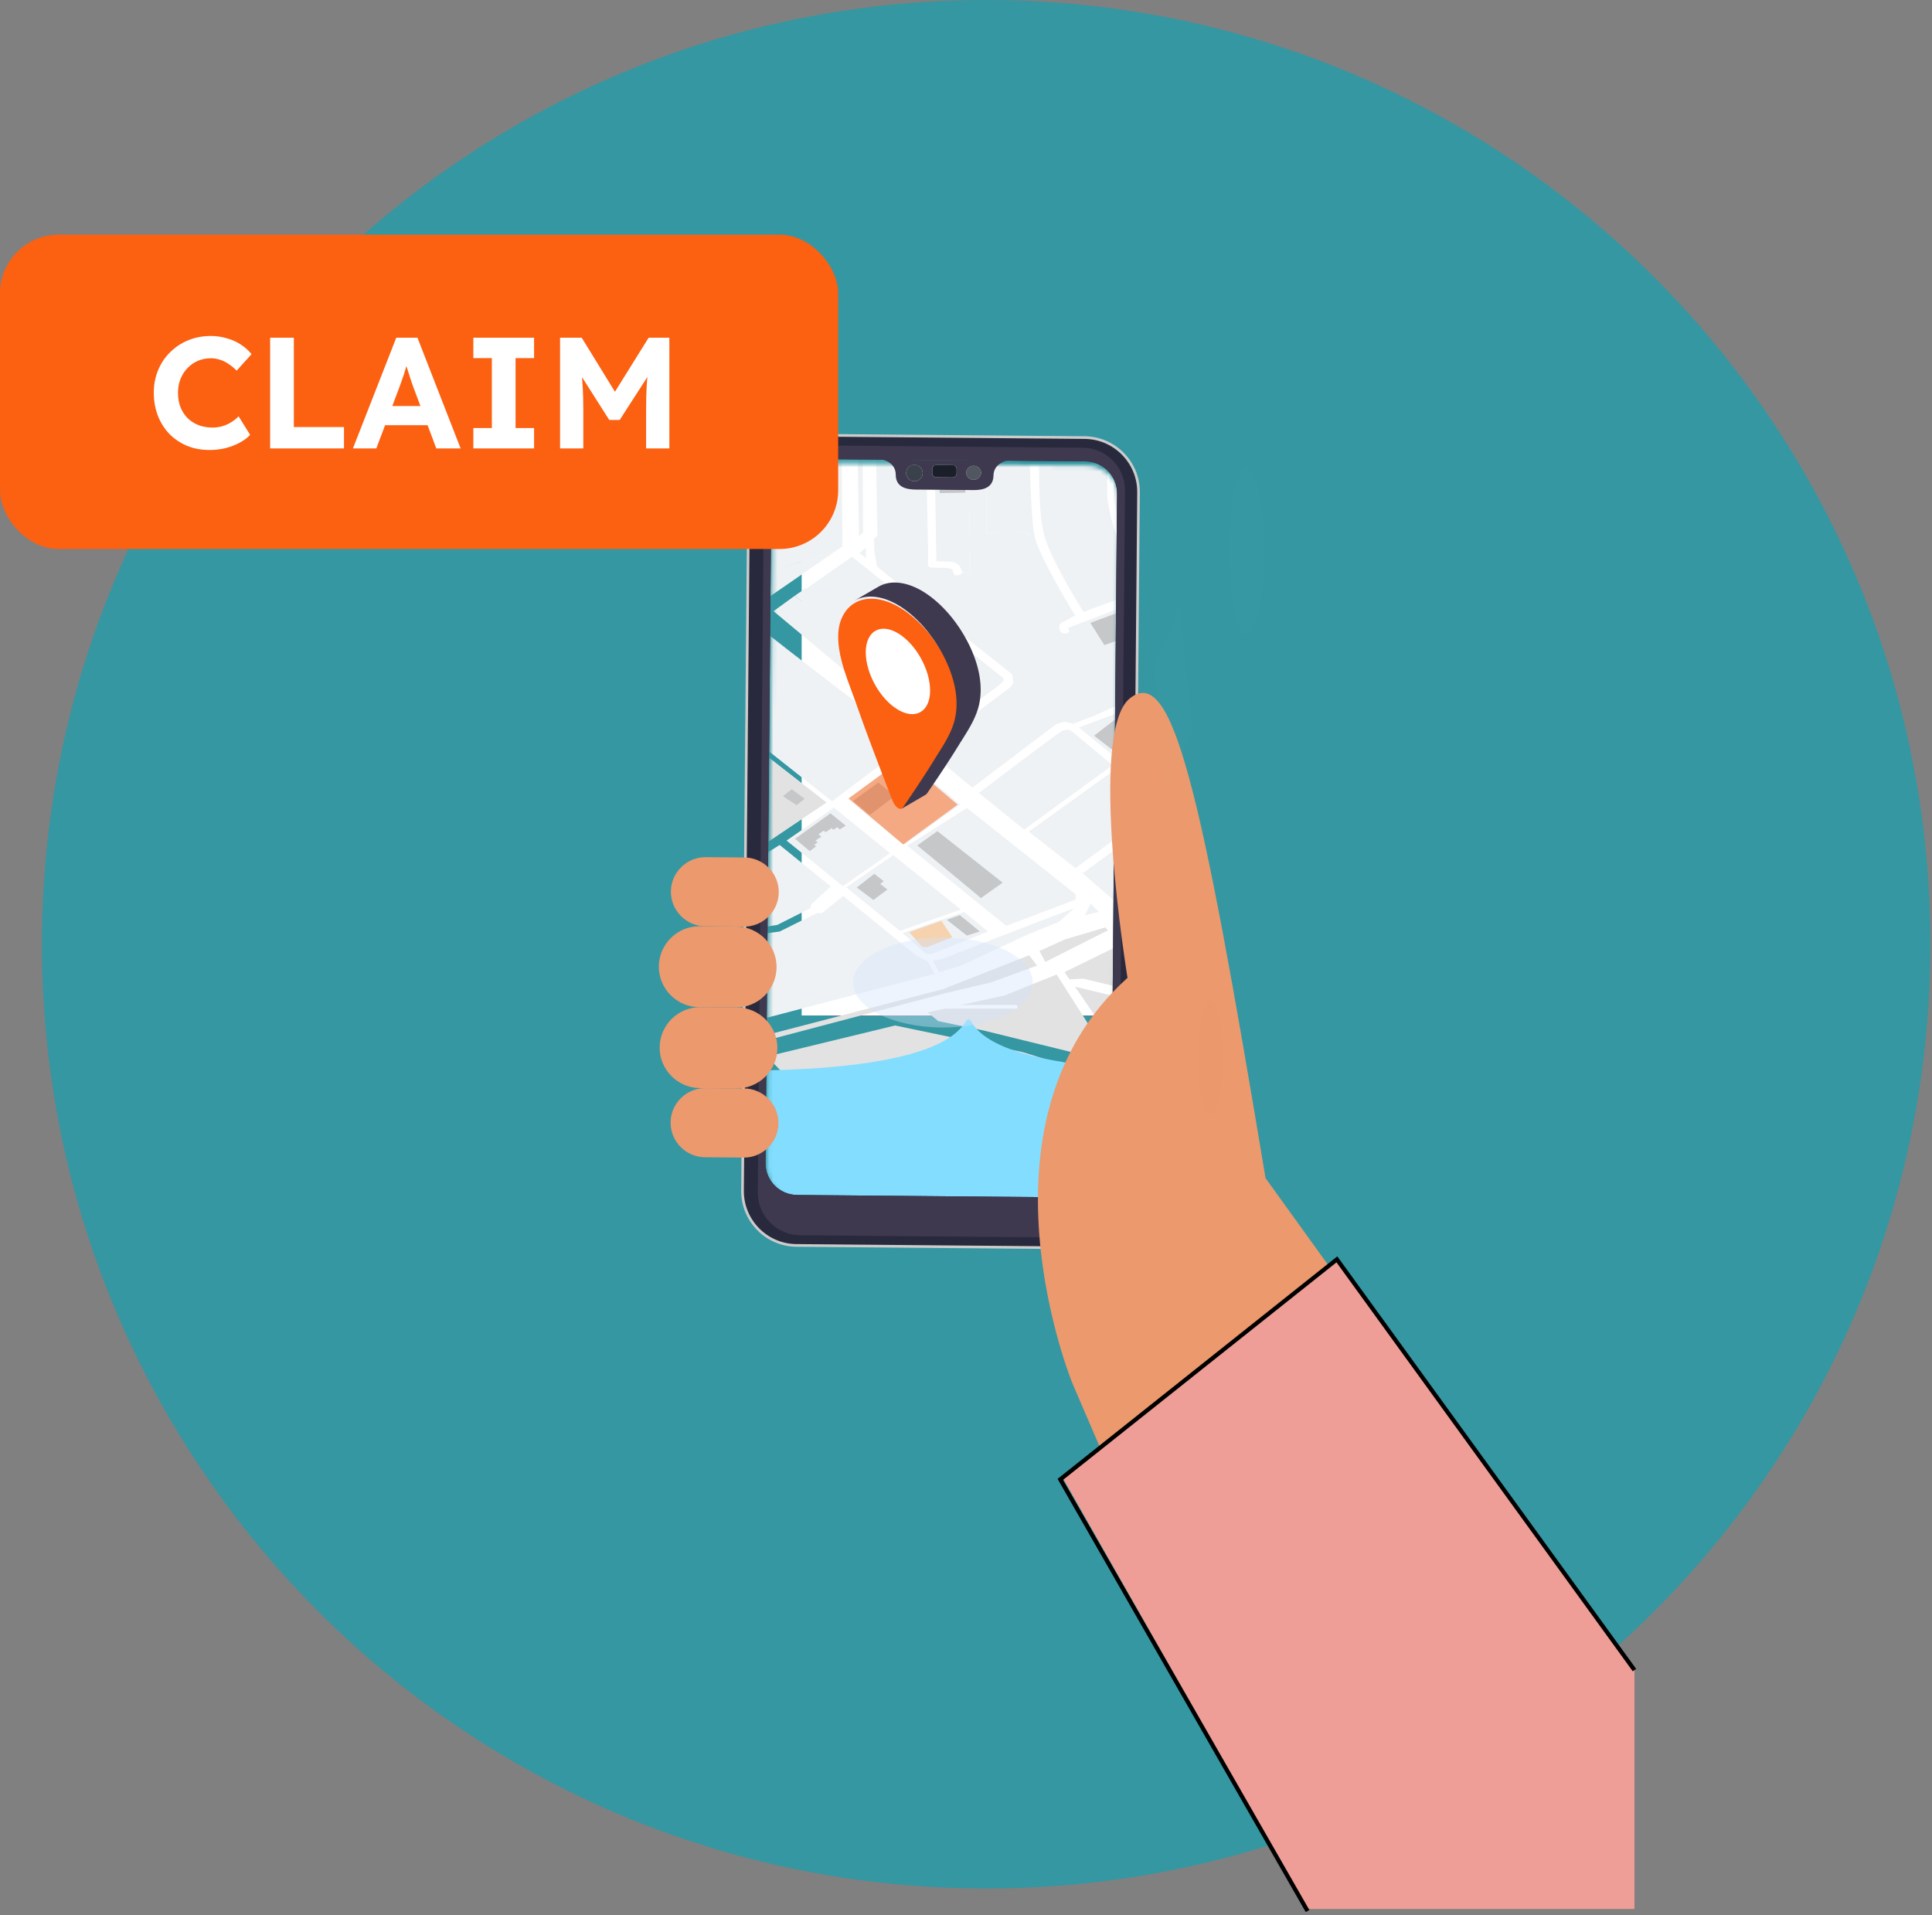 <svg width="461" height="457" viewBox="0 0 461 457" fill="none" xmlns="http://www.w3.org/2000/svg">
<rect x="0" y="0" width="461" height="457" fill="#808080" stroke="none"/>
<path d="M235.306 0C359.652 0 460.612 100.96 460.612 225.306C460.612 349.652 359.652 450.612 235.306 450.612C110.96 450.612 10 349.652 10 225.306C10 100.96 110.96 0 235.306 0Z" fill="#3497A2"/>
<mask id="mask0_115_4118" style="mask-type:alpha" maskUnits="userSpaceOnUse" x="183" y="110" width="84" height="177">
<path d="M266.951 118.761L265.549 279.231C265.513 283.403 262.073 286.782 257.902 286.746L190.585 286.158C186.413 286.121 183.027 282.682 183.063 278.511L184.465 118.041C184.501 113.869 187.947 110.483 192.119 110.519L259.436 111.107C263.607 111.144 266.987 114.589 266.951 118.761Z" fill="#FECFB7"/>
</mask>
<g mask="url(#mask0_115_4118)">
<path d="M263.893 101.083V242.373H198.352V101.083H263.893Z" fill="url(#paint0_linear_115_4118)"/>
<path d="M263.893 101.083V242.373H198.352V101.083H263.893Z" fill="url(#paint1_linear_115_4118)"/>
<path d="M270.957 101.154H191.285V242.302H270.957V101.154Z" fill="white"/>
<path d="M153.686 150.696L153.643 148.253C153.643 148.253 169.224 139.62 179.662 129.541C189.339 118.774 192.397 99.999 192.397 99.999L196.279 99.931C196.279 99.931 194.178 119.95 182.237 131.892C170.295 143.834 153.686 150.696 153.686 150.696Z" fill="#6EE4FF"/>
<path d="M153.75 154.402C153.749 154.31 153.686 150.696 153.686 150.696L168.667 142.207L181.898 131.944L194.091 108.171L196.279 99.931L202.023 99.831L200.838 108.121L201.024 130.358L199.211 131.612L181.052 137.153L153.75 154.402Z" fill="#EFF2F4"/>
<path d="M213.828 171.022L212.437 169.09L216.28 166.64L218.716 165.345L189.62 142.169L192.38 140.287L196.658 143.054C196.658 143.054 199.8 140.188 200.953 139.954C202.106 139.72 226.38 160.933 226.38 160.933C226.38 160.933 226.995 161.824 225.855 162.829C224.715 163.835 213.828 171.022 213.828 171.022Z" fill="#EFF2F4"/>
<path d="M270.513 166.488C270.513 166.488 262.041 170.47 260.139 171.171C258.237 171.872 256.449 171.235 256.449 171.235L244.697 163.273L241.812 162.712L241.544 160.945C241.544 160.945 209.09 135.199 209.168 135.075C209.245 134.951 208.625 131.448 208.625 131.448L221.476 131.53L221.448 134.495C221.448 134.495 221.268 135.413 222.182 135.429C223.097 135.446 225.655 135.491 225.655 135.491C225.655 135.491 226.934 135.622 227.258 135.891C227.582 136.161 227.242 137.236 228.201 137.28C229.159 137.325 229.705 136.582 229.705 136.582L231.539 136.519L231.031 107.529L235.339 107.454L235.405 127.132C235.405 127.132 243.822 126.986 243.942 126.983C244.061 126.981 245.295 126.851 245.729 127.693C246.163 128.534 245.102 129.408 245.102 129.408L237.761 131.828L246.514 148.543L250.168 147.563C250.168 147.563 252.557 151.799 253.289 152.581C254.021 153.363 258.543 154.109 259.109 154.558C259.676 155.006 260.783 161.254 260.783 161.254L293.667 142.476L295.8 145.861L293.725 145.836L265.662 160.143L270.513 166.488Z" fill="#EFF2F4"/>
<path d="M160.933 162.897L160.695 149.345C160.695 149.345 180.509 136.643 181.046 136.817C181.583 136.991 199.211 131.612 199.211 131.612C199.211 131.612 180.918 144.276 180.03 144.841C179.142 145.407 178.854 147.184 179.753 148.391C180.652 149.597 203.703 167.104 203.703 167.104L213.978 179.576L198.54 191.212C198.54 191.212 170.908 169.319 170.762 169.203C170.617 169.088 168.87 169.543 168.87 169.543L160.933 162.897Z" fill="#EFF2F4"/>
<path d="M244.387 197.962L233.55 189.212C233.55 189.212 252.717 174.623 253.461 174.381C254.205 174.139 255.059 173.933 255.556 174.345C256.052 174.757 265.487 182.583 265.487 182.583L244.387 197.962Z" fill="#EFF2F4"/>
<path d="M219.367 177.434L218.03 176.296L213.828 171.022C213.828 171.022 224.026 163.174 225.168 162.36C226.312 161.546 225.453 160.369 225.453 160.369L202.774 141.39C202.774 141.39 201.941 140.35 200.895 141.147C199.848 141.945 198.532 142.961 197.94 143.353C197.349 143.745 196.185 143.384 196.185 143.384L192.541 140.345L203.303 132.824L238.757 161.298C238.757 161.298 239.964 161.828 239.261 162.726C238.559 163.624 219.367 177.434 219.367 177.434Z" fill="#EFF2F4"/>
<path d="M212.437 169.09C212.396 168.999 216.28 166.64 216.28 166.64C216.28 166.64 218.376 166.42 218.883 165.739C219.39 165.058 218.38 164.373 218.38 164.373L189.62 142.169L184.576 145.832L212.437 169.09Z" fill="#EFF2F4"/>
<path d="M260.139 171.171C260.168 171.102 256.096 172.708 256.096 172.708L253.992 172.218L252.057 172.778L232.001 187.956L221.068 178.841C221.068 178.841 238.912 165.581 240.419 164.478C241.926 163.375 241.822 162.551 241.822 162.551L244.79 162.889C244.79 162.889 255.943 170.831 256.815 171.068C257.687 171.305 260.139 171.171 260.139 171.171Z" fill="#EFF2F4"/>
<path d="M293.667 142.476L260.708 161.481C260.708 161.481 259.852 155.37 258.874 154.778C257.896 154.187 252.857 152.95 252.857 152.95L250.092 147.753C250.092 147.753 246.285 149.093 246.282 148.942C246.279 148.791 237.242 131.775 237.362 131.743C237.481 131.71 245.102 129.408 245.102 129.408C245.102 129.408 245.905 128.735 245.796 127.859C245.688 126.983 244.602 127.003 244.602 127.003L235.405 127.132L235.339 107.454L245.672 107.274C245.672 107.274 245.889 123.114 246.872 127.941C247.854 132.767 256.541 146.871 256.541 146.871C256.541 146.871 253.962 148.253 253.22 148.64C252.479 149.028 252.632 150.929 253.742 151.12C254.853 151.31 255.092 150.705 255.092 150.705L254.916 149.8L289.716 136.504L293.667 142.476Z" fill="#EFF2F4"/>
<path d="M258.561 146.053C258.599 145.919 273.616 140.527 273.616 140.527C273.616 140.527 266.826 128.083 266.21 127.115C265.595 126.148 264.234 119.724 264.226 118.624C264.218 117.524 264.141 106.952 264.141 106.952L248.025 107.233C248.025 107.233 247.443 121.85 249.227 127.991C251.01 134.133 258.561 146.053 258.561 146.053Z" fill="#EFF2F4"/>
<path d="M223.433 133.91C223.433 133.91 225.71 134.023 226.587 134.008C227.465 133.993 228.725 134.617 228.919 135.006C229.113 135.396 229.705 136.582 229.705 136.582L231.539 136.519L231.031 107.529L222.973 107.669L223.433 133.91Z" fill="#EFF2F4"/>
<path d="M208.625 131.448L208.575 128.546L209.36 127.799L209.011 107.912L220.979 107.704L221.475 131.686L208.625 131.448Z" fill="#EFF2F4"/>
<path d="M274.85 140.021C275.466 139.803 288.63 135.078 288.63 135.078L284.21 126.417L281.899 117.506L281.285 107.495L265.61 107.768L265.809 119.099L267.293 126.399L274.85 140.021Z" fill="#EFF2F4"/>
<path d="M233.472 106.555L233.345 99.286L281.206 98.453L281.333 105.722L233.472 106.555Z" fill="#EFF2F4"/>
<path d="M209.303 106.976L232.116 106.579L231.989 99.309L209.893 99.694L209.303 106.976Z" fill="#EFF2F4"/>
<path d="M206.649 133.113L206.607 130.731L205.033 131.972L206.649 133.113Z" fill="#EFF2F4"/>
<path d="M204.962 127.929L205.959 127.125L205.848 108.645L204.625 108.666L204.962 127.929Z" fill="#EFF2F4"/>
<path d="M204.591 106.793L205.815 106.772L206.064 99.761L204.591 106.793Z" fill="#EFF2F4"/>
<path d="M153.194 122.638L152.998 111.439L155.066 100.648L187.346 100.087L185.265 102.771L153.194 122.638Z" fill="#EFF2F4"/>
<path d="M300.564 152.825C300.564 152.825 295.92 146.051 295.8 145.861C295.681 145.67 293.421 145.861 293.421 145.861L265.369 160.046L270.513 166.488L300.564 152.825Z" fill="#EFF2F4"/>
<path d="M245.455 198.431C245.455 198.431 266.364 183.443 266.258 183.485C266.153 183.528 276.997 192.179 276.997 192.179L256.624 207.158L245.455 198.431Z" fill="#EFF2F4"/>
<path d="M278.677 190.928L257.414 173.577L269.57 169.048L278.437 177.245L283.836 184.809L284.814 185.973L287.279 186.994L288.183 186.978L289.145 187.242L281.294 191.534C281.294 191.534 280.092 191.911 279.593 191.563C279.093 191.216 278.677 190.928 278.677 190.928Z" fill="#EFF2F4"/>
<path d="M290.058 186.945L297.3 183.627L289.173 172.923L281.827 163.488L270.587 168.694L279.024 176.564L285.156 185.03L287.611 186.24L288.645 186.039L290.058 186.945Z" fill="#EFF2F4"/>
<path d="M292.37 173.173L310.06 165.013L301.933 154.308L283.71 162.783L292.37 173.173Z" fill="#EFF2F4"/>
<path d="M299.278 182.646L293.395 174.774L311.283 166.519L317.567 174.506L299.278 182.646Z" fill="#EFF2F4"/>
<path d="M266.864 215.779C266.783 215.688 258.316 208.381 258.316 208.381L278.997 193.234L280.837 193.507L282.351 193.389L286.616 190.902L296.062 201.767L266.864 215.779Z" fill="#EFF2F4"/>
<path d="M240.104 220.929L216.47 201.792L230.727 192.78L256.676 213.389L256.698 214.652L240.104 220.929Z" fill="#EFF2F4"/>
<path d="M197.192 191.486L169.633 170.013L169.819 169.248L161.522 162.455L160.695 149.345L153.75 154.402L154.524 198.547C154.524 198.547 162.431 196.478 163.371 196.129C164.31 195.781 165.551 195.055 166.207 196.103C166.864 197.151 164.375 197.784 164.375 197.784L154.559 200.516L154.721 209.787L158.227 214.247L176.583 205.333L197.192 191.486Z" fill="#EFF2F4"/>
<path d="M153.75 154.402L154.226 181.529C162.274 188.836 170.433 196.106 179.47 203.123C179.507 203.178 179.553 203.239 179.601 203.305L197.192 191.486C197.192 191.486 170.075 170.435 169.811 170.159C169.547 169.884 169.819 169.248 169.819 169.248L161.522 162.455L160.695 149.345L153.75 154.402Z" fill="#E2E2E2"/>
<path d="M215.708 201.576L229.105 191.963L215.782 180.769L202.272 190.696L215.708 201.576Z" fill="#EFF2F4"/>
<path d="M201.12 211.454L212.392 203.589C212.392 203.589 198.914 192.611 198.916 192.703C198.918 192.794 187.683 200.567 187.683 200.567L201.12 211.454Z" fill="#EFF2F4"/>
<path d="M153.643 148.253L153.397 124.838L179.725 108.421L187.407 103.589L189.845 100.043L192.397 99.999L190.502 108.234C190.502 108.234 187.825 122.841 178.631 131.038C169.437 139.235 153.643 148.253 153.643 148.253Z" fill="#E3E4E5"/>
<path d="M214.723 222.144L201.922 211.735L213.158 204.044L229.29 217.043L214.723 222.144Z" fill="#EFF2F4"/>
<path d="M198.234 211.504L186.039 201.624L177.041 207.198L159.578 215.487L169.684 227.572L175.626 223.599L177.883 221.889L185.469 220.698L193.326 216.732L193.575 215.791L198.234 211.504Z" fill="#EFF2F4"/>
<path d="M182.403 242.994L170.823 228.775L178.811 223.218L186.029 222.277L194.836 217.887L196.165 217.864L201.201 213.785L218.524 227.924L221.315 229.362L222.964 232.389L182.403 242.994Z" fill="#EFF2F4"/>
<path d="M154.868 215.894C154.868 215.854 156.431 214.971 156.431 214.971L154.765 212.261L154.868 215.894Z" fill="#EFF2F4"/>
<path d="M155.068 229.578L154.861 217.727L157.682 216.538L165.021 225.494L155.068 229.578Z" fill="#EFF2F4"/>
<path d="M155.139 231.329L165.999 226.699L171.429 233.001L160.226 237.921C160.226 237.921 158.674 238.469 158.323 237.954C157.973 237.439 155.174 233.324 155.174 233.324L155.139 231.329Z" fill="#EFF2F4"/>
<path d="M155.431 250.307L180.177 243.521L172.569 234.325L160.002 239.677C160.002 239.677 157.743 240.319 157.179 239.44C156.615 238.562 155.187 236.338 155.187 236.338L155.431 250.307Z" fill="#EFF2F4"/>
<path d="M224.074 232.003L222.643 229.258L224.922 228.77C224.922 228.77 256.147 216.617 256.203 216.779C256.259 216.941 252.589 220.019 252.589 220.019L245.142 223.041C245.142 223.041 230.208 229.941 230.157 230.064C230.106 230.187 224.074 232.003 224.074 232.003Z" fill="#EFF2F4"/>
<path d="M215.359 222.633L230.033 217.611L235.78 222.277L222.877 227.421C222.877 227.421 221.459 228.012 220.829 227.456C220.199 226.901 215.359 222.633 215.359 222.633Z" fill="#EFF2F4"/>
<path d="M297.01 201.2L308.635 195.223L300.225 184.34L287.642 190.272L297.01 201.2Z" fill="#EFF2F4"/>
<path d="M309.464 194.781L326.8 186.872L318.67 175.954L301.11 184.019L309.464 194.781Z" fill="#EFF2F4"/>
<path d="M258.811 218.403L262.202 217.611L260.252 215.608L258.811 218.403Z" fill="#EFF2F4"/>
<path d="M269.084 181.764L274.065 178.133C274.065 178.133 266.037 171.855 266.036 171.764C266.034 171.672 261.074 175.547 261.074 175.547L269.084 181.764Z" fill="#C5C7C9"/>
<path d="M207.545 194.455L203.536 191.132L209.564 186.719L213.541 189.927L207.545 194.455Z" fill="#C5C7C9"/>
<path d="M167.887 165.19L170.866 162.724L165.714 159.017L162.765 161.521L167.887 165.19Z" fill="#C5C7C9"/>
<path d="M220.121 153.83L222.692 151.975L219.777 149.551L217.207 151.475L220.121 153.83Z" fill="#C5C7C9"/>
<path d="M224.216 117.663L224.18 115.623L230.313 115.517L230.349 117.556L224.216 117.663Z" fill="#C5C7C9"/>
<path d="M263.508 153.931C263.508 153.931 272.432 150.786 272.315 150.697C272.197 150.609 269.256 145.268 269.256 145.268L260.169 148.617L263.508 153.931Z" fill="#C5C7C9"/>
<path d="M190.086 192.123C190.234 192.006 192.005 190.6 192.005 190.6L188.912 188.316L186.802 189.991L190.086 192.123Z" fill="#C5C7C9"/>
<path d="M234.044 214.303C234.042 214.181 218.863 201.735 218.863 201.735L223.671 198.321L239.246 210.607L234.044 214.303Z" fill="#C5C7C9"/>
<path d="M208.398 214.749L204.436 211.763L208.608 208.513L210.873 210.245L210.047 210.932L211.746 212.247L208.398 214.749Z" fill="#C5C7C9"/>
<path d="M193.213 203.098L189.711 200.149L198.162 194.075L201.824 197.021L200.364 197.917L199.815 197.361L198.83 198.02L198.463 197.599L197.004 198.564L196.578 198.182L195.297 199.075L196.006 199.643L194.566 200.569L195.151 200.987L194.264 201.567L194.749 201.941L193.213 203.098Z" fill="#C5C7C9"/>
<path d="M221.163 225.984C221.044 226.017 220.114 226.009 219.801 225.654C219.488 225.299 216.951 222.422 216.951 222.422L224.644 219.706L227.226 223.648L221.163 225.984Z" fill="#F7D2AD"/>
<path d="M230.71 223.236L233.785 222.266L229.029 218.362L225.916 219.47L230.71 223.236Z" fill="#C5C7C9"/>
<path d="M269.848 206.164C269.806 206.073 267.403 203.243 267.403 203.243L274.441 199.607L276.89 202.803L269.848 206.164Z" fill="#C5C7C9"/>
<path d="M298.734 199.398L296.691 196.653L298.947 195.636L296.987 193.043L294.613 194.184L292.525 191.165L294.862 190.208L295.235 190.996L296.346 190.61L295.671 189.681L297.947 188.657L299.132 190.225L298.659 190.57L301.241 194.496L301.874 194.18L302.776 195.57L303.569 195.281L304.39 196.611L302.096 197.751L302.601 198.23L301.436 198.77L300.827 198.201L298.734 199.398Z" fill="#F7D2AD"/>
<path d="M320.266 187.472L324.188 185.787L318.551 178.278L314.551 179.967L317.7 184.342L319.135 183.781L320.68 185.94L319.652 186.446L320.266 187.472Z" fill="#F7D2AD"/>
<path d="M289.561 151.794C289.561 151.794 294.259 149.676 294.338 149.675C294.418 149.673 296.032 152.211 296.032 152.211L291.39 154.431L291.117 154.048L290.246 154.451L289.321 153.224L290.323 152.779L289.561 151.794Z" fill="#F7D2AD"/>
<path d="M289.561 151.794L288.325 150.146L287.793 150.399L287.106 149.434L292.16 146.82L293.115 148.007L293.63 147.815L294.058 148.484L293.625 148.707L294.338 149.675L289.561 151.794Z" fill="#C5C7C9"/>
<path d="M278.834 131.521L277.639 129.373L283.11 127.384L284.422 129.392L278.834 131.521Z" fill="#F7D2AD"/>
<path d="M274.181 105.083L280.203 104.978L280.148 101.832L275.522 101.913L275.54 102.982L274.144 103.006L274.181 105.083Z" fill="#F7D2AD"/>
<path d="M269.36 219.34C269.122 219.406 295.41 207.827 295.41 207.827L326.895 192.278L310.655 198.977L283.358 212.192L269.36 219.34Z" fill="#E2E2E2"/>
<path d="M249.431 229.525L248.029 226.922L254.125 224.147L263.73 221.292L264.38 221.982L249.431 229.525Z" fill="#E2E2E2"/>
<path d="M247.452 230.415L245.574 227.942L225.049 235.999L179.509 247.851L180.272 248.937L225.465 237.017L236.511 234.394L247.452 230.415Z" fill="#E2E2E2"/>
<path d="M155.56 255.356L173.68 250.641L173.26 249.487L155.513 254.929L155.56 255.356Z" fill="#E2E2E2"/>
<path d="M223.906 243.657L221.316 241.563L239.717 237.515L252.117 232.534L260.239 245.224C260.239 245.224 260.961 246.983 262.125 246.597C263.289 246.21 262.672 244.448 262.672 244.448L256.531 235.451L318.015 250.146C318.015 250.146 316.817 251.613 317.02 252.546C317.223 253.48 318.09 254.422 318.09 254.422L325.693 264.8C325.693 264.8 326.584 265.578 327.377 265.32C328.171 265.062 327.346 263.549 327.346 263.549C327.346 263.549 320.371 254.036 319.663 253.111C318.955 252.187 319.939 250.662 319.939 250.662L328.498 252.774L328.831 271.772L305.549 267.289L288.998 260.794L303.348 255.534C303.348 255.534 304.935 255.017 304.363 254.233C303.79 253.448 302.606 254.202 302.606 254.202L286.512 260.104L269.093 254.175C269.093 254.175 279.94 249.342 280.181 249.399C280.421 249.456 282.16 248.509 281.908 247.78C281.655 247.051 279.358 248.008 279.358 248.008L266.131 253.615L234.543 245.854L223.906 243.657Z" fill="#E2E2E2"/>
<path d="M255.17 233.702L254.022 231.95L267.788 225.213L271.846 229.135L275.182 232.804L281.592 234.281L283.812 228.927C283.812 228.927 284.434 227.999 283.39 227.651C282.347 227.302 281.732 228.657 281.732 228.657L279.877 232.05L276.118 231.566L271.394 226.088L270.557 223.861L287.032 216.894L289.044 217.878L328.086 229.256L328.209 236.281L308.73 230.265L288.249 224.857C288.249 224.857 286.515 223.828 285.975 224.897C285.435 225.965 287.274 226.178 287.274 226.178L302.748 230.369L300.216 236.157C300.216 236.157 299.673 237.083 300.556 237.373C301.439 237.663 302.033 236.614 302.033 236.614L304.996 231.186L325.081 236.702L323.955 238.494L319.706 237.345C319.706 237.345 317.944 236.948 317.796 237.623C317.648 238.298 318.85 238.582 318.85 238.582L323.105 240.036L319.185 248.598L296.781 242.755L298.278 239.429C298.278 239.429 298.539 238.386 297.618 238.158C296.696 237.929 296.037 238.979 296.037 238.979L294.576 242.182L258.465 233.523L255.17 233.702Z" fill="#E2E2E2"/>
<path d="M320.972 248.893L328.466 250.962L328.239 238.012L326.674 237.306L320.972 248.893Z" fill="#E2E2E2"/>
<path d="M328.055 227.464C328.052 227.301 327.697 207.021 327.697 207.021L318.322 203.884L316.116 202.456L289.061 215.84L328.055 227.464Z" fill="#E2E2E2"/>
<path d="M327.663 205.127L319.716 202.592L318.038 201.384L327.515 196.636L327.663 205.127Z" fill="#F7EDED"/>
<path d="M212.302 282.703L183.041 252.097L213.578 244.692L243.983 251.037L302.603 269.173L328.88 274.582L328.998 281.301L212.302 282.703Z" fill="#E2E2E2"/>
<path d="M155.638 259.815L176.693 254.133L184.903 262.728L180.088 265.744C180.088 265.744 179.246 265.53 179.011 265.763C178.776 265.996 169.89 271.146 169.89 271.146C169.89 271.146 163.819 272.62 163.455 272.771C163.091 272.922 162.828 273.408 162.828 273.408L156.23 274.867L155.836 273.407L155.638 259.815Z" fill="#E2E2E2"/>
<path d="M198.582 282.942L202.3 281.062L185.351 263.239L180.576 266.286C180.576 266.286 180.863 266.709 180.432 267.113C180 267.518 175.536 270.04 175.536 270.04L188.173 283.123L198.582 282.942Z" fill="#E2E2E2"/>
<path d="M176.207 283.331L185.74 283.165L174.035 270.952L171.98 272.057L176.207 283.331Z" fill="#E2E2E2"/>
<path d="M159.775 283.617L156.799 275.438L163.245 273.96C163.245 273.96 163.707 274.279 164.118 274.18C164.529 274.08 170.117 272.731 170.117 272.731L173.934 283.371L159.775 283.617Z" fill="#E2E2E2"/>
<path d="M283.907 255.461C300.235 255.553 283.981 295.453 283.981 295.453H177.678C177.678 295.453 161.276 255.53 177.604 255.461C230.055 255.241 229.353 243.405 231.125 243.157C232.783 243.368 231.53 255.167 283.907 255.461Z" fill="#83DDFF"/>
<path d="M242.84 240.228C242.84 240.468 242.644 240.663 242.404 240.663H219.84C219.599 240.663 219.404 240.468 219.404 240.228C219.404 239.989 219.599 239.794 219.84 239.794H242.404C242.644 239.794 242.84 239.989 242.84 240.228Z" fill="white"/>
</g>
<path d="M259.025 110.087C263.197 110.123 266.576 113.568 266.54 117.74L265.138 278.21C265.102 282.383 261.663 285.761 257.491 285.724L190.175 285.136C186.002 285.1 182.617 281.662 182.653 277.489L184.055 117.02C184.091 112.848 187.536 109.463 191.709 109.499L259.025 110.087ZM258.817 104.412L191.713 103.826C184.591 103.764 178.699 109.553 178.637 116.681L177.174 284.098C177.112 291.233 182.902 297.112 190.024 297.175L257.128 297.761C264.256 297.823 270.148 292.045 270.21 284.91L271.672 117.494C271.734 110.366 265.945 104.474 258.817 104.412Z" fill="#29293D"/>
<path d="M269.895 284.908C269.834 291.88 264.105 297.504 257.132 297.443L190.028 296.857C183.054 296.796 177.432 291.073 177.493 284.101L178.955 116.684C179.016 109.711 184.738 104.081 191.711 104.142L258.815 104.728C265.789 104.789 271.418 110.518 271.357 117.491L269.895 284.908ZM258.82 104.094L191.717 103.508C184.394 103.444 178.385 109.356 178.321 116.678L176.859 284.095C176.795 291.418 182.7 297.427 190.023 297.49L257.126 298.077C264.449 298.141 270.459 292.236 270.523 284.913L271.985 117.496C272.049 110.174 266.143 104.158 258.82 104.094Z" fill="#CCCCCC"/>
<path d="M218.21 110.894C219.302 110.903 220.178 111.795 220.169 112.886C220.159 113.972 219.268 114.848 218.176 114.838C217.091 114.829 216.213 113.937 216.223 112.851C216.233 111.76 217.125 110.884 218.21 110.894Z" fill="#3B414B"/>
<path d="M234.091 112.818C234.083 113.743 233.288 114.493 232.311 114.485C231.341 114.476 230.551 113.712 230.56 112.787C230.568 111.863 231.37 111.113 232.34 111.121C233.317 111.13 234.099 111.893 234.091 112.818Z" fill="#515760"/>
<path d="M228.268 111.96L228.26 112.957C228.255 113.5 227.816 113.932 227.272 113.927L223.404 113.893C222.868 113.888 222.429 113.45 222.434 112.907L222.443 111.91C222.447 111.374 222.894 110.934 223.43 110.939L227.298 110.973C227.842 110.978 228.273 111.424 228.268 111.96Z" fill="#1A1F29"/>
<path d="M232.34 111.125C231.368 111.116 230.568 111.861 230.56 112.787C230.552 113.715 231.339 114.474 232.311 114.483C233.29 114.491 234.085 113.746 234.094 112.818C234.102 111.891 233.319 111.134 232.34 111.125ZM210.533 109.665L240.323 109.926C240.323 109.926 237.111 110.454 237.06 113.463C237.002 116.469 234.473 116.957 232.209 116.937L225.366 116.877L218.524 116.818C216.258 116.798 213.739 116.266 213.733 113.26C213.735 110.249 210.533 109.665 210.533 109.665ZM227.298 110.973L223.431 110.939C222.894 110.934 222.448 111.374 222.443 111.91L222.434 112.907C222.43 113.45 222.868 113.888 223.405 113.893L227.273 113.927C227.816 113.932 228.255 113.5 228.26 112.957L228.269 111.96C228.274 111.424 227.841 110.978 227.298 110.973ZM220.169 112.887C220.179 111.795 219.303 110.903 218.211 110.894C217.125 110.884 216.233 111.76 216.224 112.852C216.214 113.937 217.09 114.83 218.176 114.839C219.268 114.849 220.16 113.972 220.169 112.887Z" fill="#3E394F"/>
<path d="M268.431 117.071L267.023 278.226L265.14 278.21L266.542 117.74C266.578 113.568 263.199 110.123 259.028 110.087L191.711 109.499C187.538 109.463 184.093 112.848 184.056 117.019L182.655 277.489L180.889 277.474L182.296 116.319C182.345 110.736 186.96 106.216 192.527 106.265L258.377 106.84C263.96 106.889 268.48 111.489 268.431 117.071Z" fill="#3E394F"/>
<path d="M267.023 278.226L266.962 285.258C266.913 290.834 262.314 295.36 256.731 295.311L190.881 294.736C185.313 294.687 180.779 290.081 180.827 284.506L180.889 277.474L182.655 277.489C182.618 281.661 186.004 285.1 190.177 285.136L257.494 285.724C261.665 285.761 265.104 282.382 265.14 278.21L267.023 278.226Z" fill="#3E394F"/>
<path d="M255.866 330.023C255.866 330.023 230.482 267.979 269.038 233.325C269.038 233.325 259.397 174.683 269.621 166.614C279.845 158.545 286.476 187.973 301.979 281.113L336.683 329.278L336.364 370.937L273.224 370.386L255.866 330.023Z" fill="#EB996D"/>
<path d="M177.503 221.105L168.257 221.025C163.72 220.985 160.041 217.241 160.08 212.704C160.12 208.167 163.864 204.488 168.401 204.527L177.647 204.608C182.184 204.648 185.863 208.392 185.823 212.929C185.784 217.465 182.039 221.145 177.503 221.105Z" fill="#EB996D"/>
<path d="M175.563 240.396L166.771 240.319C161.462 240.273 157.156 235.891 157.203 230.581C157.249 225.273 161.631 220.967 166.94 221.013L175.731 221.09C181.04 221.136 185.347 225.518 185.301 230.827C185.254 236.137 180.872 240.442 175.563 240.396Z" fill="#EB996D"/>
<path d="M175.76 259.707L166.967 259.63C161.659 259.583 157.352 255.201 157.398 249.892C157.444 244.583 161.827 240.276 167.136 240.322L175.929 240.399C181.238 240.446 185.543 244.828 185.497 250.137C185.451 255.446 181.069 259.753 175.76 259.707Z" fill="#EB996D"/>
<path d="M177.429 276.218L168.185 276.137C163.648 276.097 159.968 272.353 160.008 267.816C160.048 263.279 163.792 259.6 168.329 259.64L177.573 259.72C182.11 259.76 185.79 263.504 185.75 268.041C185.71 272.578 181.966 276.257 177.429 276.218Z" fill="#EB996D"/>
<g opacity="0.01">
<path d="M275.223 158.767L278.278 188.249L284.641 174.099L281.586 144.617L275.223 158.767Z" fill="#FECFB7"/>
</g>
<g opacity="0.01">
<path d="M293.169 128.345C292.799 139.223 294.401 149.441 296.75 151.158C299.098 152.876 301.303 145.452 301.674 134.569C302.046 123.691 300.442 113.473 298.094 111.756C295.745 110.042 293.54 117.466 293.169 128.345Z" fill="#FECFB7"/>
</g>
<g opacity="0.01">
<path d="M285.891 250.179C285.638 257.614 286.733 264.597 288.338 265.775C289.943 266.948 291.45 261.873 291.704 254.434C291.959 247 290.862 240.016 289.257 238.843C287.652 237.665 286.144 242.745 285.891 250.179Z" fill="#FC6011"/>
</g>
<path d="M312 455.5L253.5 352.5L319 300L390 398V455.5H312Z" fill="#EE9E97"/>
<path d="M390 398.5L319 300.5L253 353L312 456" stroke="black"/>
<g opacity="0.391">
<path d="M224.973 223.713C236.818 223.713 246.435 228.522 246.435 234.444C246.435 240.367 236.818 245.176 224.973 245.176C213.127 245.176 203.51 240.367 203.51 234.444C203.51 228.522 213.127 223.713 224.973 223.713Z" fill="#D1E4FC"/>
</g>
<g opacity="0.01">
<path d="M224.972 220.445C238.203 220.445 248.945 225.816 248.945 232.431C248.945 239.046 238.203 244.417 224.972 244.417C211.742 244.417 201 239.046 201 232.431C201 225.816 211.742 220.445 224.972 220.445Z" fill="#D1E4FC"/>
</g>
<rect y="56" width="200" height="75" rx="14" fill="#FC6011"/>
<path d="M50.021 107.377C48.084 107.377 46.297 107.05 44.662 106.396C43.052 105.717 41.643 104.773 40.435 103.565C39.252 102.333 38.334 100.886 37.68 99.225C37.026 97.539 36.698 95.703 36.698 93.715C36.698 91.777 37.038 89.991 37.717 88.356C38.397 86.695 39.353 85.261 40.586 84.053C41.819 82.82 43.266 81.864 44.926 81.184C46.587 80.505 48.386 80.165 50.323 80.165C51.581 80.165 52.814 80.342 54.022 80.694C55.255 81.021 56.374 81.512 57.381 82.166C58.413 82.82 59.293 83.6 60.023 84.506L56.475 88.431C55.871 87.827 55.242 87.311 54.588 86.883C53.959 86.431 53.28 86.091 52.55 85.865C51.846 85.613 51.091 85.487 50.285 85.487C49.203 85.487 48.184 85.688 47.228 86.091C46.297 86.493 45.48 87.06 44.775 87.789C44.071 88.494 43.505 89.362 43.077 90.394C42.674 91.4 42.473 92.52 42.473 93.753C42.473 95.011 42.674 96.156 43.077 97.187C43.479 98.194 44.045 99.062 44.775 99.791C45.505 100.496 46.373 101.049 47.379 101.452C48.411 101.829 49.543 102.018 50.776 102.018C51.581 102.018 52.361 101.905 53.116 101.678C53.871 101.452 54.563 101.137 55.192 100.735C55.846 100.332 56.425 99.867 56.928 99.338L59.683 103.754C59.079 104.434 58.262 105.05 57.23 105.604C56.224 106.157 55.091 106.597 53.833 106.925C52.575 107.226 51.304 107.377 50.021 107.377ZM64.456 107V80.581H70.117V101.905H82.081V107H64.456ZM84.212 107L94.553 80.581H99.61L109.914 107H104.102L98.78 92.771C98.629 92.369 98.44 91.853 98.214 91.224C98.013 90.595 97.799 89.928 97.572 89.224C97.346 88.519 97.132 87.852 96.931 87.223C96.729 86.569 96.578 86.028 96.478 85.6L97.497 85.563C97.346 86.141 97.17 86.745 96.968 87.374C96.792 87.978 96.604 88.607 96.402 89.261C96.201 89.89 95.987 90.507 95.761 91.111C95.534 91.715 95.32 92.306 95.119 92.885L89.797 107H84.212ZM89.005 101.452L90.854 96.885H102.969L104.856 101.452H89.005ZM112.944 107V102.131H117.36V85.449H112.944V80.581H127.437V85.449H123.021V102.131H127.437V107H112.944ZM133.637 107V80.581H138.808L148.432 96.243L145.035 96.206L154.773 80.581H159.717V107H154.169V97.942C154.169 95.677 154.219 93.639 154.32 91.828C154.445 90.016 154.647 88.217 154.924 86.431L155.603 88.204L147.866 100.206H145.375L137.789 88.28L138.43 86.431C138.707 88.117 138.896 89.853 138.996 91.639C139.122 93.4 139.185 95.501 139.185 97.942V107H133.637Z" fill="white"/>
<path d="M215.5 181L202.5 190.5L215.5 201.5L228.5 192L215.5 181Z" fill="#FC6011" fill-opacity="0.5"/>
<path d="M214.368 144.775C218.865 147.335 223.184 152.216 225.895 157.825C228.043 162.266 228.798 166.348 228.425 169.869C228.283 171.189 227.986 172.429 227.542 173.579C226.447 176.428 224.772 178.765 223.273 181.167C221.678 183.729 220.02 186.219 218.344 188.686C217.481 189.957 216.613 191.223 215.734 192.476C215.343 193.034 214.829 193.132 214.315 192.839C213.803 192.547 213.292 191.87 212.903 190.876C211.161 186.424 209.453 181.966 207.782 177.509C206.677 174.564 205.603 171.651 204.585 168.713C203.566 165.769 202.368 162.821 201.435 159.876C199.921 155.107 199.42 150.743 200.841 147.505C203.016 142.542 208.488 141.426 214.368 144.775Z" fill="#FC6011"/>
<path d="M233.985 165.308C233.987 165.251 233.987 165.193 233.989 165.137C233.992 165.036 233.995 164.935 233.996 164.833C233.997 164.774 234 164.717 234 164.658C234 164.589 233.998 164.519 233.997 164.45C233.997 164.355 233.996 164.261 233.994 164.165C233.993 164.118 233.994 164.071 233.992 164.023C233.99 163.933 233.983 163.842 233.98 163.752C233.976 163.666 233.972 163.579 233.967 163.492C233.965 163.459 233.965 163.428 233.963 163.395C233.955 163.268 233.943 163.138 233.932 163.009C233.927 162.944 233.923 162.879 233.917 162.813C233.915 162.799 233.915 162.785 233.913 162.771C233.894 162.564 233.871 162.356 233.844 162.146C233.843 162.14 233.842 162.133 233.841 162.126C233.836 162.084 233.829 162.041 233.823 161.999C233.802 161.839 233.78 161.679 233.755 161.518C233.751 161.489 233.745 161.46 233.74 161.431C233.727 161.35 233.712 161.269 233.698 161.188C233.68 161.086 233.664 160.984 233.645 160.881C233.635 160.828 233.623 160.774 233.613 160.721C233.595 160.631 233.577 160.541 233.558 160.451C233.543 160.378 233.53 160.307 233.514 160.234C233.497 160.155 233.477 160.074 233.459 159.995C233.438 159.903 233.417 159.812 233.395 159.72C233.383 159.673 233.374 159.626 233.362 159.578C233.333 159.463 233.301 159.347 233.271 159.231C233.25 159.151 233.229 159.071 233.208 158.99C233.201 158.965 233.195 158.941 233.188 158.916C233.13 158.705 233.068 158.493 233.003 158.28C233.001 158.272 232.998 158.264 232.996 158.256L232.995 158.253C232.928 158.035 232.858 157.816 232.784 157.595C232.776 157.569 232.766 157.542 232.757 157.516C232.732 157.443 232.706 157.369 232.68 157.295C232.64 157.179 232.601 157.064 232.559 156.947C232.537 156.887 232.513 156.826 232.491 156.765C232.46 156.682 232.428 156.598 232.397 156.514C232.37 156.445 232.346 156.377 232.319 156.308C232.276 156.197 232.23 156.085 232.185 155.973C232.156 155.903 232.129 155.832 232.1 155.761C232.088 155.731 232.076 155.702 232.064 155.672C231.976 155.459 231.884 155.245 231.79 155.03C231.787 155.024 231.784 155.017 231.781 155.01C231.764 154.973 231.746 154.935 231.729 154.898C231.65 154.72 231.57 154.542 231.486 154.362C231.454 154.293 231.422 154.224 231.388 154.155C231.305 153.98 231.221 153.807 231.135 153.634C231.078 153.52 231.019 153.408 230.961 153.295C230.907 153.189 230.852 153.082 230.797 152.976C230.767 152.918 230.738 152.86 230.707 152.802C230.653 152.7 230.594 152.6 230.539 152.499C230.418 152.276 230.296 152.055 230.17 151.835C230.134 151.773 230.101 151.708 230.065 151.646C230.006 151.545 229.944 151.447 229.884 151.346C229.785 151.18 229.686 151.014 229.584 150.85C229.481 150.682 229.375 150.517 229.27 150.352C229.165 150.189 229.061 150.028 228.955 149.867C228.912 149.803 228.871 149.736 228.828 149.672C228.779 149.601 228.728 149.533 228.679 149.462C228.497 149.196 228.312 148.934 228.123 148.674C228.07 148.601 228.02 148.525 227.966 148.452C227.926 148.398 227.885 148.347 227.845 148.293C227.76 148.179 227.673 148.067 227.587 147.954C227.511 147.855 227.436 147.754 227.36 147.656C227.295 147.574 227.228 147.494 227.163 147.413C227.089 147.321 227.016 147.229 226.941 147.138C226.891 147.077 226.843 147.015 226.793 146.954C226.672 146.809 226.549 146.668 226.427 146.525C226.378 146.468 226.329 146.41 226.28 146.353C226.265 146.335 226.25 146.317 226.234 146.3C226.045 146.084 225.854 145.872 225.661 145.663C225.643 145.643 225.624 145.624 225.606 145.604C225.546 145.541 225.487 145.48 225.427 145.417C225.306 145.289 225.185 145.159 225.062 145.033C225.01 144.98 224.957 144.93 224.905 144.877C224.822 144.794 224.739 144.712 224.655 144.63C224.582 144.558 224.51 144.484 224.437 144.413C224.348 144.328 224.259 144.248 224.17 144.165C224.085 144.085 224.001 144.005 223.915 143.927C223.874 143.889 223.833 143.849 223.791 143.811C223.646 143.68 223.499 143.555 223.353 143.429C223.295 143.378 223.236 143.325 223.178 143.275C223.164 143.263 223.151 143.251 223.137 143.239C222.922 143.058 222.706 142.88 222.488 142.708C222.471 142.695 222.453 142.682 222.436 142.668C222.378 142.623 222.321 142.581 222.263 142.536C222.126 142.431 221.99 142.324 221.852 142.222C221.795 142.18 221.738 142.141 221.681 142.1C221.604 142.045 221.527 141.99 221.45 141.936C221.377 141.885 221.305 141.831 221.232 141.781C221.109 141.696 220.986 141.617 220.864 141.536C220.808 141.5 220.753 141.462 220.698 141.427C220.676 141.413 220.653 141.397 220.631 141.383C220.435 141.258 220.238 141.137 220.042 141.021C219.996 140.994 219.951 140.968 219.905 140.941C219.76 140.857 219.615 140.776 219.47 140.697C219.41 140.665 219.35 140.635 219.289 140.603C219.216 140.565 219.143 140.527 219.07 140.49C219.015 140.462 218.961 140.432 218.907 140.405C218.798 140.351 218.691 140.302 218.583 140.252C218.524 140.224 218.465 140.195 218.407 140.168C218.386 140.159 218.365 140.148 218.344 140.139C218.155 140.054 217.966 139.974 217.778 139.899C217.77 139.895 217.763 139.893 217.754 139.89C217.715 139.874 217.676 139.86 217.637 139.845C217.494 139.79 217.352 139.734 217.21 139.684C217.175 139.672 217.141 139.662 217.106 139.65C217.03 139.624 216.955 139.6 216.879 139.576C216.796 139.549 216.713 139.519 216.631 139.494C216.572 139.477 216.514 139.463 216.456 139.446C216.372 139.422 216.287 139.398 216.203 139.376C216.148 139.361 216.093 139.344 216.037 139.33C215.96 139.311 215.883 139.296 215.806 139.278C215.718 139.258 215.631 139.238 215.544 139.22C215.507 139.213 215.469 139.203 215.431 139.195C215.341 139.178 215.252 139.166 215.162 139.151C215.071 139.135 214.979 139.118 214.888 139.105C214.861 139.101 214.834 139.095 214.807 139.092C214.721 139.08 214.637 139.075 214.551 139.065C214.441 139.053 214.33 139.04 214.221 139.031C214.196 139.029 214.17 139.025 214.145 139.023C214.074 139.018 214.005 139.02 213.934 139.016C213.802 139.01 213.67 139.004 213.539 139.003C213.507 139.003 213.475 139 213.444 139C213.304 139.001 213.166 139.005 213.029 139.012C213.006 139.013 212.984 139.015 212.962 139.016C212.87 139.022 212.777 139.027 212.686 139.035C212.616 139.042 212.547 139.052 212.478 139.06C212.433 139.065 212.387 139.069 212.342 139.075C212.173 139.098 212.006 139.124 211.842 139.156C211.833 139.158 211.824 139.161 211.815 139.163C211.754 139.175 211.695 139.191 211.634 139.205C211.508 139.234 211.382 139.263 211.258 139.297C211.187 139.317 211.117 139.341 211.046 139.364C210.963 139.39 210.879 139.412 210.798 139.441C210.775 139.449 210.753 139.46 210.73 139.469C210.597 139.517 210.467 139.572 210.338 139.628C210.275 139.655 210.21 139.68 210.148 139.709C209.959 139.797 209.773 139.893 209.593 139.998L203.838 143.35C204.019 143.245 204.205 143.15 204.394 143.061C204.456 143.032 204.52 143.008 204.584 142.98C204.713 142.924 204.843 142.869 204.976 142.821C205.08 142.783 205.186 142.749 205.292 142.716C205.362 142.694 205.432 142.67 205.503 142.65C205.627 142.615 205.753 142.586 205.88 142.557C205.94 142.544 206 142.527 206.061 142.515C206.234 142.48 206.41 142.451 206.587 142.428C206.632 142.422 206.678 142.417 206.723 142.412C206.883 142.393 207.045 142.378 207.208 142.369C207.23 142.367 207.252 142.365 207.274 142.364C207.442 142.356 207.613 142.354 207.785 142.356C207.915 142.356 208.047 142.362 208.179 142.369C208.275 142.373 208.37 142.376 208.466 142.384C208.575 142.392 208.686 142.406 208.797 142.418C208.909 142.43 209.02 142.441 209.133 142.458C209.224 142.471 209.316 142.487 209.408 142.503C209.535 142.525 209.662 142.546 209.789 142.573C209.876 142.59 209.964 142.611 210.051 142.631C210.183 142.661 210.315 142.693 210.449 142.728C210.533 142.751 210.617 142.774 210.702 142.798C210.842 142.839 210.983 142.882 211.124 142.928C211.2 142.953 211.276 142.976 211.351 143.002C211.527 143.063 211.704 143.128 211.882 143.197C211.921 143.213 211.961 143.226 212 143.242C212.217 143.328 212.434 143.422 212.652 143.521C212.711 143.548 212.77 143.577 212.829 143.604C212.991 143.68 213.153 143.759 213.316 143.842C213.388 143.879 213.462 143.917 213.535 143.956C213.74 144.064 213.945 144.174 214.151 144.294C214.416 144.447 214.68 144.61 214.943 144.779C214.999 144.815 215.054 144.853 215.109 144.889C215.305 145.018 215.501 145.151 215.695 145.288C215.772 145.343 215.849 145.397 215.926 145.453C216.121 145.594 216.315 145.739 216.508 145.888C216.566 145.933 216.624 145.976 216.681 146.021C216.93 146.216 217.177 146.419 217.423 146.627C217.482 146.677 217.54 146.73 217.599 146.781C217.787 146.944 217.975 147.11 218.161 147.28C218.246 147.358 218.331 147.437 218.415 147.516C218.578 147.669 218.74 147.824 218.901 147.983C218.984 148.064 219.067 148.146 219.15 148.229C219.326 148.406 219.5 148.586 219.673 148.769C219.732 148.832 219.792 148.893 219.851 148.957C220.079 149.201 220.303 149.451 220.526 149.705C220.575 149.762 220.623 149.82 220.672 149.877C220.845 150.079 221.017 150.283 221.187 150.49C221.261 150.581 221.335 150.673 221.409 150.765C221.551 150.944 221.692 151.124 221.832 151.306C221.918 151.419 222.005 151.531 222.091 151.646C222.184 151.771 222.276 151.899 222.368 152.027C222.557 152.286 222.743 152.549 222.925 152.815C223.017 152.949 223.109 153.084 223.2 153.22C223.306 153.38 223.411 153.541 223.515 153.703C223.621 153.869 223.726 154.035 223.83 154.203C223.931 154.366 224.03 154.532 224.129 154.697C224.225 154.86 224.322 155.024 224.416 155.188C224.541 155.407 224.663 155.628 224.784 155.85C224.87 156.009 224.959 156.168 225.043 156.329C225.098 156.434 225.152 156.541 225.206 156.647C225.352 156.932 225.496 157.218 225.634 157.508C225.753 157.757 225.866 158.006 225.977 158.254C225.992 158.29 226.01 158.326 226.026 158.362C226.137 158.614 226.243 158.864 226.345 159.113C226.374 159.184 226.402 159.254 226.43 159.325C226.503 159.506 226.574 159.687 226.642 159.867C226.674 159.951 226.705 160.034 226.736 160.117C226.802 160.294 226.864 160.471 226.925 160.647C226.951 160.721 226.978 160.795 227.003 160.869C227.086 161.117 227.166 161.363 227.241 161.608C227.244 161.616 227.246 161.624 227.248 161.632C227.321 161.87 227.389 162.107 227.453 162.343C227.475 162.423 227.495 162.502 227.516 162.582C227.559 162.746 227.601 162.91 227.64 163.073C227.662 163.165 227.683 163.255 227.704 163.346C227.739 163.499 227.772 163.651 227.804 163.803C227.822 163.893 227.841 163.984 227.858 164.074C227.889 164.23 227.917 164.386 227.944 164.541C227.958 164.622 227.972 164.703 227.985 164.782C228.016 164.974 228.044 165.163 228.069 165.352C228.074 165.394 228.081 165.437 228.086 165.479C228.116 165.709 228.141 165.938 228.162 166.165C228.168 166.231 228.172 166.297 228.178 166.363C228.191 166.524 228.204 166.685 228.213 166.844C228.218 166.931 228.221 167.018 228.225 167.105C228.231 167.243 228.236 167.381 228.239 167.518C228.241 167.613 228.242 167.708 228.243 167.802C228.244 167.931 228.243 168.058 228.241 168.185C228.24 168.287 228.238 168.388 228.234 168.489C228.231 168.61 228.225 168.729 228.219 168.849C228.213 168.957 228.207 169.065 228.199 169.172C228.186 169.35 228.173 169.527 228.154 169.702C228.124 169.995 228.082 170.282 228.036 170.566C228.029 170.616 228.023 170.667 228.014 170.717C227.963 171.014 227.904 171.307 227.837 171.596C227.812 171.705 227.782 171.81 227.754 171.917C227.703 172.118 227.652 172.32 227.593 172.517C227.581 172.556 227.569 172.596 227.556 172.635C227.47 172.914 227.377 173.189 227.275 173.458C227.152 173.785 227.018 174.104 226.881 174.418C226.839 174.514 226.796 174.607 226.754 174.701C226.654 174.922 226.551 175.139 226.445 175.355C226.392 175.462 226.34 175.57 226.285 175.677C226.173 175.898 226.057 176.118 225.939 176.335C225.896 176.415 225.853 176.498 225.809 176.578C225.646 176.872 225.48 177.163 225.311 177.45C225.279 177.505 225.246 177.558 225.214 177.612C225.072 177.851 224.929 178.088 224.784 178.324C224.72 178.428 224.656 178.531 224.591 178.635C224.47 178.831 224.349 179.026 224.227 179.219C224.128 179.377 224.029 179.534 223.93 179.691C223.808 179.885 223.685 180.079 223.563 180.273C223.381 180.562 223.201 180.851 223.023 181.141C222.622 181.795 222.217 182.445 221.809 183.09C221.794 183.115 221.778 183.139 221.762 183.163C221.231 184.003 220.692 184.836 220.151 185.666C220.011 185.88 219.871 186.094 219.731 186.308C219.194 187.127 218.654 187.942 218.112 188.754C217.252 190.041 216.387 191.322 215.511 192.592C215.415 192.731 215.312 192.842 215.203 192.926C215.167 192.953 215.13 192.978 215.092 193L220.847 189.648C220.997 189.56 221.138 189.425 221.266 189.239C222.141 187.97 223.007 186.688 223.866 185.402C224.408 184.591 224.947 183.775 225.484 182.958C225.625 182.743 225.766 182.527 225.907 182.312C226.446 181.484 226.984 180.654 227.514 179.815C227.528 179.794 227.541 179.773 227.555 179.751C227.558 179.746 227.561 179.742 227.564 179.737C227.972 179.092 228.377 178.443 228.777 177.788C228.955 177.499 229.136 177.21 229.318 176.92C229.44 176.727 229.562 176.533 229.685 176.339C229.784 176.182 229.882 176.024 229.981 175.867C230.103 175.673 230.224 175.478 230.346 175.283C230.41 175.179 230.475 175.076 230.539 174.971C230.683 174.736 230.826 174.499 230.968 174.26C231 174.206 231.033 174.152 231.065 174.098C231.234 173.811 231.4 173.52 231.563 173.226C231.607 173.146 231.65 173.063 231.694 172.982C231.812 172.765 231.927 172.546 232.04 172.324C232.094 172.218 232.147 172.11 232.2 172.002C232.25 171.899 232.303 171.799 232.352 171.694C232.406 171.581 232.456 171.464 232.508 171.349C232.551 171.255 232.594 171.161 232.636 171.066C232.773 170.751 232.906 170.433 233.03 170.106C233.044 170.068 233.059 170.03 233.073 169.992C233.159 169.76 233.237 169.522 233.311 169.283C233.323 169.243 233.336 169.204 233.347 169.165C233.36 169.125 233.373 169.085 233.385 169.045C233.43 168.887 233.468 168.725 233.509 168.564C233.536 168.457 233.567 168.352 233.592 168.244C233.596 168.226 233.601 168.209 233.605 168.192C233.664 167.932 233.717 167.669 233.763 167.402C233.765 167.389 233.767 167.377 233.769 167.364C233.777 167.315 233.783 167.264 233.791 167.214C233.821 167.03 233.85 166.845 233.874 166.657C233.887 166.555 233.898 166.453 233.909 166.35C233.922 166.225 233.934 166.099 233.944 165.973C233.948 165.922 233.95 165.871 233.953 165.82C233.961 165.713 233.968 165.605 233.973 165.496C233.977 165.433 233.982 165.371 233.985 165.308Z" fill="#3E394F"/>
<path d="M214.283 151.107C210.044 148.58 206.594 150.61 206.581 155.639C206.567 160.67 209.993 166.794 214.233 169.321C218.472 171.848 221.922 169.821 221.936 164.79C221.949 159.761 218.523 153.634 214.283 151.107Z" fill="white"/>
<defs>
<linearGradient id="paint0_linear_115_4118" x1="378.425" y1="85.12" x2="305.988" y2="338.597" gradientUnits="userSpaceOnUse">
<stop stop-color="#CF892D"/>
<stop offset="0.5" stop-color="#7E5645"/>
<stop offset="1" stop-color="#2D245C"/>
</linearGradient>
<linearGradient id="paint1_linear_115_4118" x1="154.794" y1="99.342" x2="208.307" y2="323.98" gradientUnits="userSpaceOnUse">
<stop stop-color="#4FAFDD"/>
<stop offset="0.5" stop-color="#9691D1"/>
<stop offset="1" stop-color="#DD72C5"/>
</linearGradient>
</defs>
</svg>
